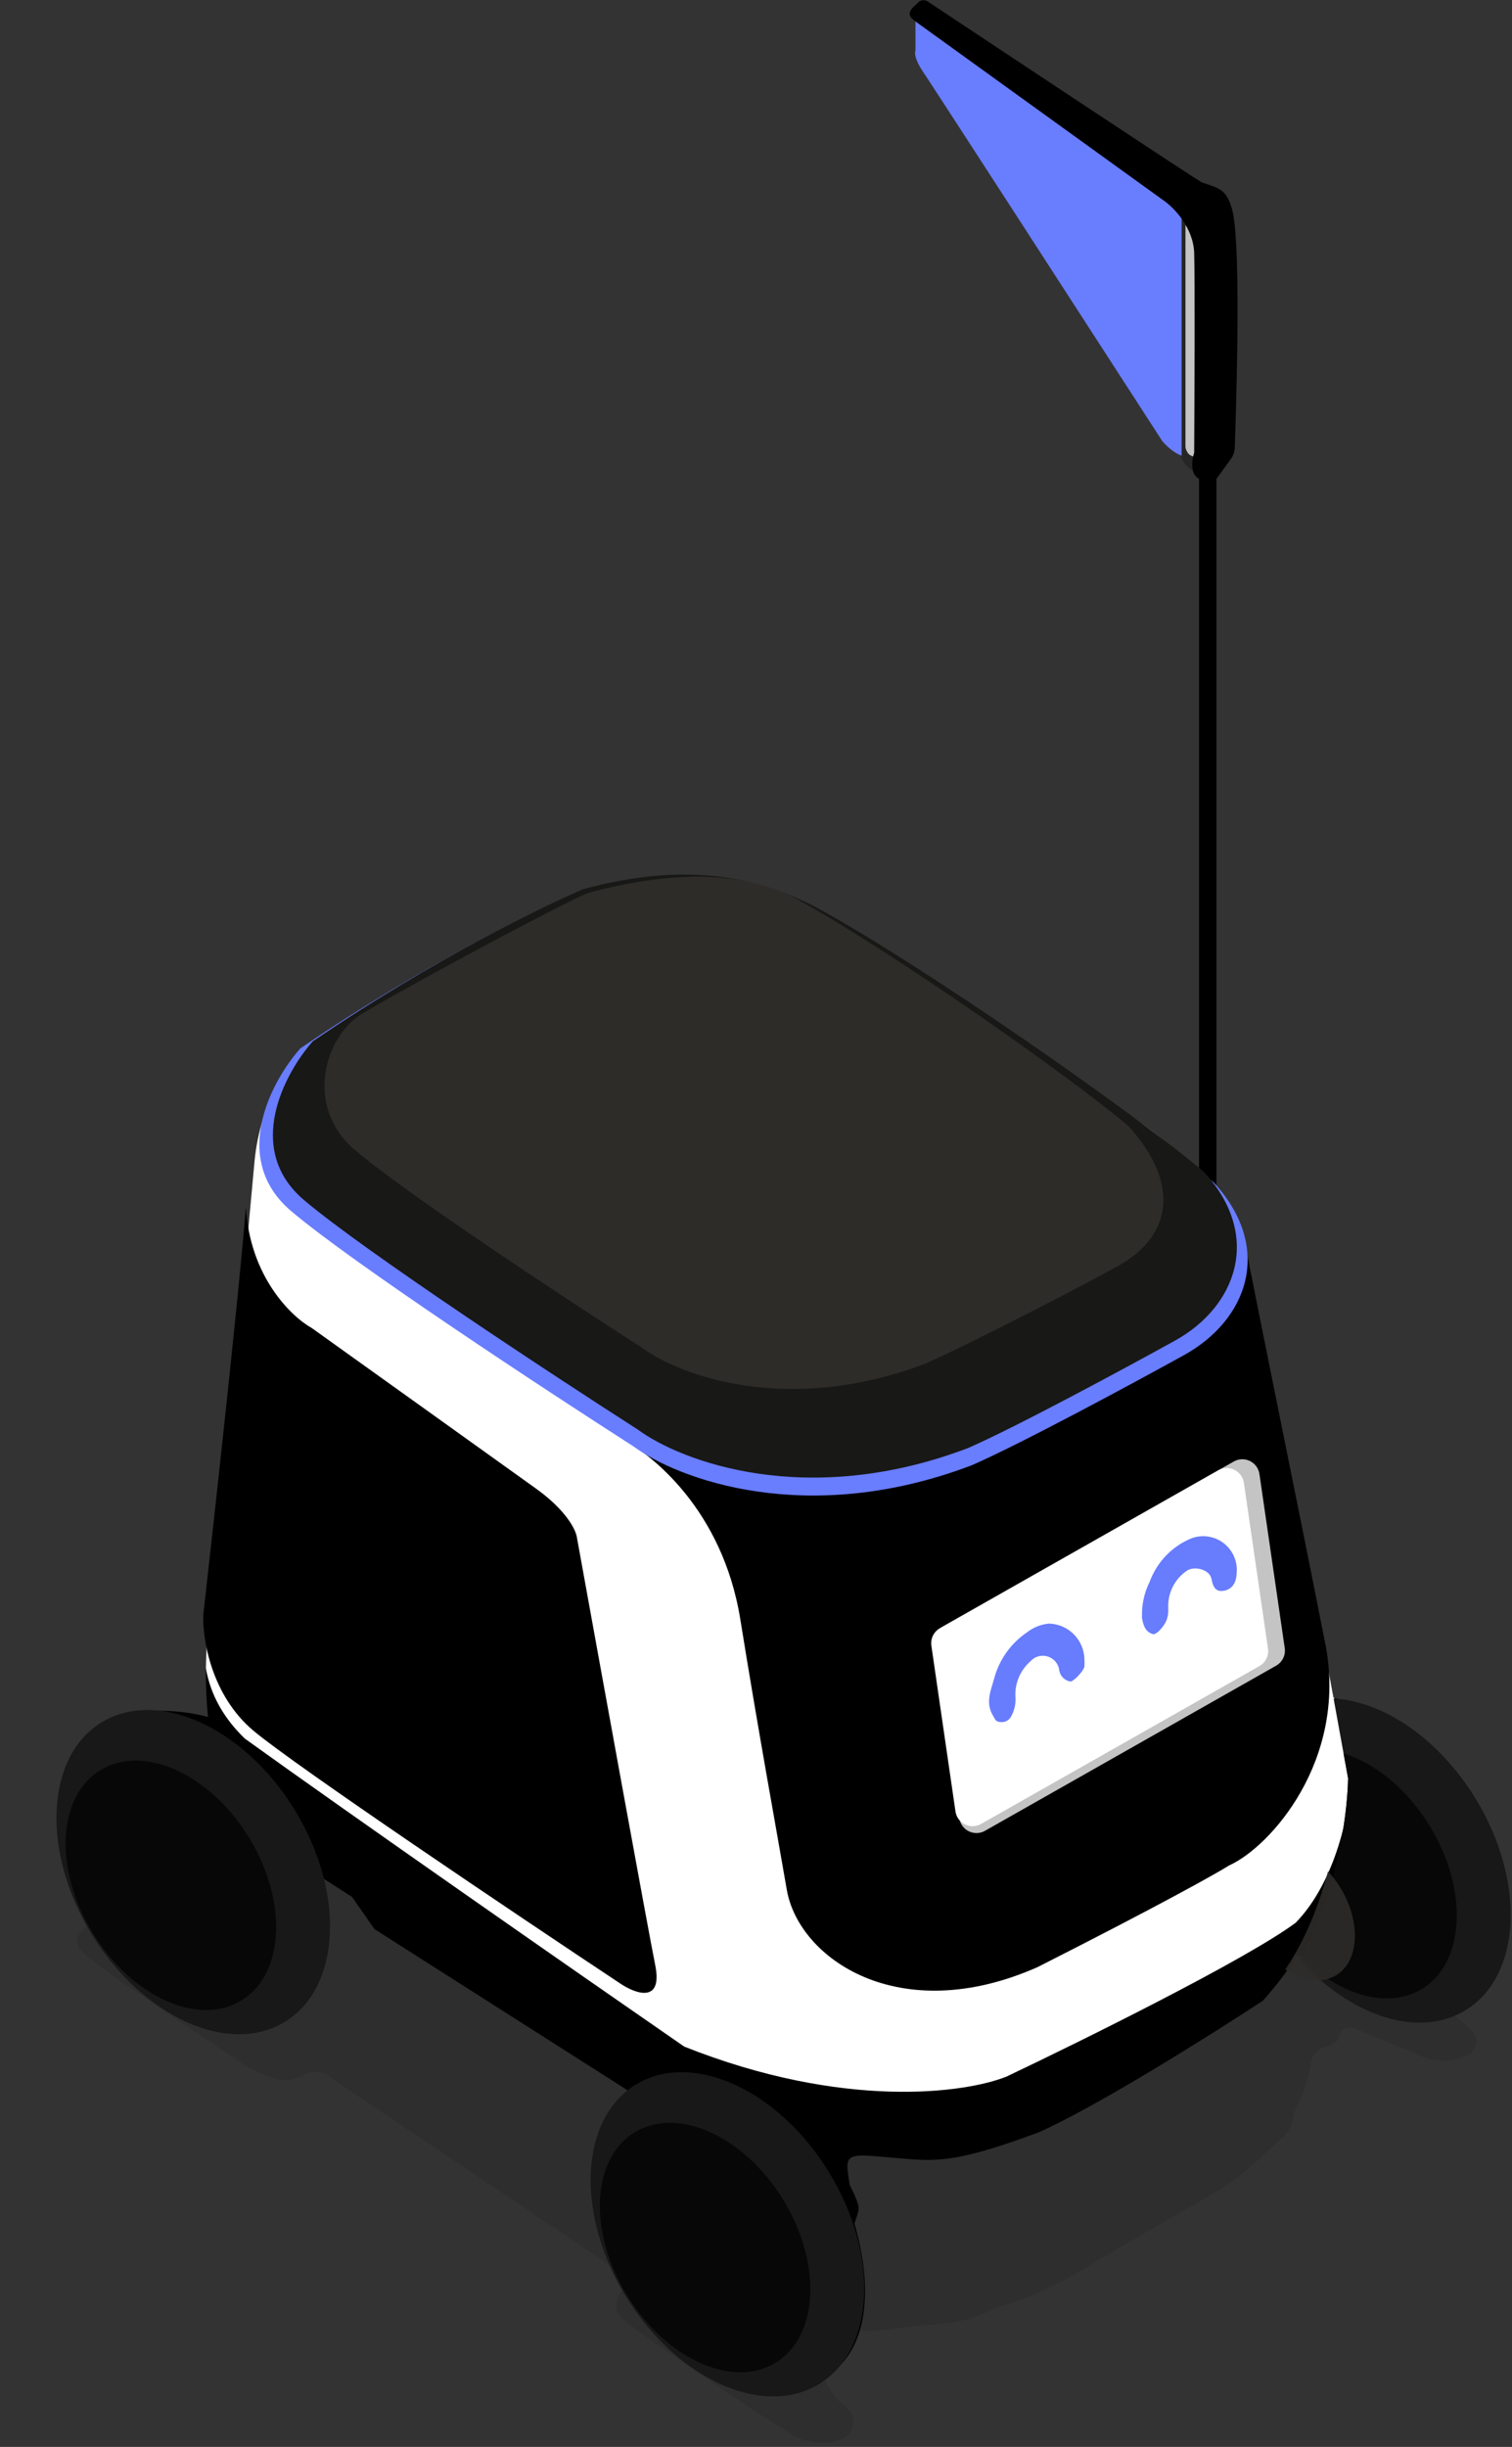 <svg viewBox="0 0 700 1132" fill="none" xmlns="http://www.w3.org/2000/svg">
<rect x="0" y="0" width="700" height="1132" fill="#333333" stroke="none"/>
<path opacity="0.16" d="M386.369 1008.51V1011.04C387.42 1012.76 388.008 1014.73 388.075 1016.75C388.141 1018.77 387.684 1020.77 386.749 1022.56C386.56 1022.93 386.461 1023.34 386.461 1023.76C386.461 1024.18 386.56 1024.59 386.749 1024.96C389.413 1030.13 390.904 1035.81 391.117 1041.61C393.323 1053.9 391.847 1066.56 386.875 1078.01C395.947 1078.76 405.074 1078.53 414.096 1077.32C420.996 1076.49 427.96 1075.54 434.923 1075.16C442.265 1074.66 449.462 1072.88 456.193 1069.91C462.524 1067 469.74 1065.04 476.451 1062.5C486.627 1058.26 496.413 1053.13 505.697 1047.18C525.384 1035.66 545.199 1024.4 564.886 1012.87C572.21 1008.2 579.002 1002.75 585.144 996.605C587.612 994.326 590.335 992.3 592.677 989.895C596.238 986.942 598.508 982.718 599.007 978.12C599.123 977.291 599.45 976.507 599.956 975.841C603.424 968.85 605.835 961.383 607.11 953.685C607.363 952.227 608.009 950.867 608.98 949.751C609.951 948.635 611.209 947.806 612.617 947.354C615.656 946.088 619.454 945.835 620.277 941.024C620.657 938.618 624.392 937.352 627.051 938.365C635.407 941.594 643.573 945.518 651.993 948.557C654.841 949.95 657.753 951.216 660.665 952.355C666.769 954.111 673.298 953.64 679.086 951.026C679.958 950.66 680.749 950.125 681.413 949.451C682.077 948.778 682.6 947.979 682.953 947.102C683.307 946.225 683.482 945.286 683.471 944.341C683.459 943.395 683.26 942.462 682.885 941.594C682.474 940.603 681.846 939.716 681.049 938.998C675.993 934.192 670.432 929.947 664.463 926.337C663.767 926.337 662.881 926.337 662.438 926.337C658.703 928.616 653.955 926.844 650.283 929.566C649.798 929.832 649.254 929.971 648.701 929.971C648.147 929.971 647.603 929.832 647.118 929.566C643.953 926.401 639.521 927.604 635.85 926.591C624.637 923.235 614.434 917.144 606.16 908.865H605.844L604.198 907.156L602.489 905.51L600.843 903.801L599.133 902.155C591.347 898.483 590.271 898.737 586.979 904.94C581.968 913.178 575.308 920.29 567.418 925.831C559.783 931.351 551.765 936.322 543.426 940.707C530.765 948.241 517.408 955.141 504.874 963.244C498.006 967.481 490.905 971.327 483.604 974.765C475.408 979.199 466.801 982.825 457.902 985.59C451.572 987.489 444.735 989.515 437.898 990.844C430.832 992.75 423.565 993.813 416.248 994.009C415.14 994.06 414.039 994.209 412.957 994.452C412.544 994.873 412.051 995.208 411.508 995.436C410.964 995.665 410.381 995.782 409.791 995.782C409.202 995.782 408.618 995.665 408.075 995.436C407.531 995.208 407.039 994.873 406.626 994.452C405.14 994.377 403.66 994.208 402.195 993.946C400.296 993.629 398.017 995.022 396.498 992.806C394.86 992.08 393.002 992.032 391.329 992.673C389.656 993.313 388.305 994.591 387.572 996.225C386.34 998 385.583 1000.06 385.373 1002.21C385.162 1004.36 385.505 1006.53 386.369 1008.51Z" fill="#181816"/>
<path opacity="0.16" d="M247.157 933.615H245.448C243.865 932.982 243.105 931.589 242.093 930.386H240.383C238.801 929.816 238.041 928.36 237.028 927.158H235.319C232.396 925.208 229.585 923.094 226.9 920.827C223.671 921.65 223.291 917.852 221.013 917.219C217.279 915.761 213.986 913.362 211.454 910.256C209.744 909.116 207.212 909.306 206.389 906.837C204.68 905.761 202.148 905.824 201.325 903.419C198.771 902.636 196.547 901.035 194.994 898.861H193.285C191.866 898.149 190.696 897.023 189.93 895.632H188.221C185.626 892.91 181.447 892.151 179.548 888.542C177.839 887.276 175.054 887.593 174.357 884.871C171.686 879.343 167.224 874.882 161.697 872.21C159.155 870.646 156.723 868.912 154.417 867.019C153.94 866.526 153.352 866.153 152.703 865.933C152.053 865.713 151.36 865.651 150.682 865.753C150.682 867.082 149.542 867.588 148.529 868.095V873.286C149.256 873.619 149.827 874.219 150.121 874.962C150.416 875.705 150.413 876.533 150.112 877.274C150.492 880.915 150.492 884.585 150.112 888.226C152.475 889.914 152.475 891.56 150.112 893.163V898.291C150.428 900.697 151.378 903.292 148.529 905.001V907.534C148.027 911.584 146.502 915.44 144.098 918.738C140.542 924.445 135.616 929.171 129.767 932.488C123.918 935.805 117.333 937.607 110.61 937.729C103.973 937.652 97.454 935.957 91.619 932.792C83.553 929.772 76.249 925.018 70.222 918.865C69.83 918.723 69.473 918.496 69.177 918.201C68.882 917.905 68.655 917.548 68.513 917.156C68.111 917.031 67.745 916.81 67.447 916.512C67.15 916.214 66.929 915.849 66.804 915.447C66.411 915.304 66.055 915.077 65.759 914.782C65.464 914.487 65.237 914.13 65.095 913.737C64.693 913.612 64.327 913.391 64.029 913.094C63.731 912.796 63.511 912.43 63.386 912.028C62.983 911.903 62.618 911.682 62.32 911.385C62.022 911.087 61.801 910.721 61.676 910.319C61.274 910.194 60.908 909.973 60.611 909.675C60.313 909.377 60.092 909.012 59.967 908.61C59.565 908.485 59.199 908.264 58.901 907.966C58.603 907.668 58.383 907.302 58.258 906.9C57.856 906.775 57.49 906.555 57.192 906.257C56.894 905.959 56.673 905.594 56.549 905.191C54.65 903.989 54.396 901.773 53.13 900.127H53.447C52.561 899.684 51.611 899.304 51.548 898.101V896.455L50.282 895.062C49.459 894.619 48.509 894.24 48.382 893.1V891.391L47.18 889.998L45.091 888.036C42.369 890.315 38.76 891.138 36.798 894.746C36.006 896.02 35.692 897.534 35.912 899.018C36.132 900.502 36.873 901.86 38.001 902.849C46.786 910.385 56.164 917.202 66.044 923.233C81.3 934.121 96.937 944.44 112.573 954.885C117.505 958.077 122.91 960.47 128.589 961.975C132.474 962.864 136.552 962.229 139.983 960.202C142.015 958.969 144.38 958.398 146.75 958.568C149.121 958.738 151.379 959.641 153.214 961.152C172.775 974.509 192.462 987.613 212.15 1000.84C233.167 1014.96 254.247 1029.01 275.454 1043.26C280.202 1046.49 284.633 1050.09 289.254 1053.51C291.407 1055.16 291.533 1056.61 289.254 1058.58C288.094 1059.48 287.139 1060.62 286.451 1061.92C285.764 1063.21 285.36 1064.64 285.266 1066.11C284.949 1071.55 289.381 1073.71 292.483 1076.11C301.409 1083.01 310.904 1089.22 320.273 1095.61C334.833 1105.42 349.203 1115.61 364.143 1124.73C367.243 1127.02 370.787 1128.63 374.548 1129.47C378.309 1130.31 382.204 1130.36 385.983 1129.6C389.781 1128.59 393.326 1127.2 394.529 1123.72C395.156 1121.87 395.194 1119.87 394.638 1118C394.083 1116.13 392.961 1114.48 391.427 1113.27C386.912 1109.84 383.447 1105.21 381.425 1099.91C380.918 1099.91 380.222 1099.91 379.842 1099.91C374.703 1103.46 368.547 1105.24 362.307 1104.98C358.889 1104.98 355.407 1104.98 351.925 1104.98C350.596 1106.24 350.406 1104.98 350.216 1104.16C347.684 1103.27 345.088 1102.57 342.619 1101.5C337.647 1099.99 333.051 1097.44 329.136 1094.03C327.733 1093.54 326.545 1092.58 325.781 1091.3C324.514 1091.3 323.502 1091.3 323.248 1089.72C316.942 1084.85 311.265 1079.22 306.346 1072.95C306.083 1072.89 305.834 1072.78 305.614 1072.62C305.394 1072.46 305.208 1072.26 305.067 1072.03C304.925 1071.8 304.831 1071.55 304.79 1071.28C304.749 1071.01 304.761 1070.74 304.827 1070.48C303.561 1069.15 301.598 1068.39 301.282 1066.3H300.459C299.383 1066.3 298.243 1066.3 299.509 1064.65L296.091 1057.88C294.698 1057.5 294.445 1056.55 294.698 1055.28C293.622 1054.4 292.419 1053.64 292.926 1051.93C292.293 1051.42 291.407 1051.23 291.47 1050.22V1048.57C290.837 1048.07 290.014 1047.88 290.077 1046.87V1045.16C289.444 1044.71 288.558 1044.46 288.621 1043.45V1041.74C287.861 1040.72 286.785 1039.9 287.039 1038.38V1036.74C286.026 1035.79 284.886 1034.96 285.456 1033.38V1031.67C284.506 1030.72 283.367 1029.9 283.873 1028.25V1024.9C283.177 1024.2 282.101 1023.7 282.481 1022.37C282.036 1020.43 282.036 1018.42 282.481 1016.48C280.075 1014.77 280.835 1012.17 280.771 1010.15C280.005 1002.52 280.649 994.818 282.671 987.423C283.907 980.63 287.33 974.428 292.419 969.761C293.144 969.121 293.735 968.344 294.159 967.475C294.583 966.606 294.83 965.662 294.888 964.697C294.888 962.798 292.609 964.254 291.533 963.431C290.457 962.608 289.191 961.912 288.811 960.392L287.418 959.949C285.709 959.949 285.013 958.936 284.38 957.67L282.354 956.531C280.645 956.531 279.948 955.581 279.315 954.315L277.353 953.176C275.581 953.176 274.884 952.226 274.251 950.897C268.261 947.572 262.526 943.805 257.096 939.628C255.64 940.071 255.197 938.932 254.564 938.109H252.918C248.866 936.21 248.107 934.818 247.157 933.615Z" fill="#181816"/>
<path d="M544.826 201.265V88.807C552.353 91.674 556.923 101.352 558.267 105.832C559.163 143.02 559.163 217.394 551.994 217.394C545.901 214.526 544.676 205.446 544.826 201.265Z" fill="#262626"/>
<path d="M423.827 23.487V6.91L547.038 91.589V210.767C543.454 209.692 539.571 205.838 538.077 204.046C502.831 149.535 431.354 39.079 427.412 33.344C423.469 27.609 423.379 24.383 423.827 23.487Z" fill="#697DFF"/>
<path d="M548.83 206.735V104.134C552.414 107.718 553.31 110.705 553.31 111.751V211.215C550.085 211.215 548.979 208.228 548.83 206.735Z" fill="#C4C4C4"/>
<path d="M563.168 221.52V563.373L555.103 556.204V221.52C550.802 219.369 551.817 212.559 552.863 209.423C553.012 183.586 553.221 128.955 552.863 117.127C552.504 105.299 543.454 96.069 538.973 92.933C502.085 66.349 427.322 12.465 423.38 9.598C418.451 6.013 422.932 3.325 425.172 1.085C426.964 -0.707 429.204 0.338 430.1 1.085C469.677 27.37 550.354 80.836 556.447 84.42C564.512 87.108 567.648 87.556 570.336 96.517C575.265 113.543 571.68 204.046 571.68 206.734C571.68 208.885 570.784 210.916 570.336 211.663L563.168 221.52Z" fill="black"/>
<path d="M99.874 732.943L117.795 537.598C120.459 508.566 135.034 489.658 141.989 483.834C162.898 471.438 212.958 441.897 245.934 422.901C299.699 398.259 348.087 409.46 368.248 417.076C406.126 433.119 480.791 485.948 528.323 519.579L529.094 520.125C567.088 547.007 578.378 578.818 579.274 591.363C590.027 645.128 612.698 759.198 617.358 785.363C638.415 791.188 665.298 800.597 681.427 831.959C708.757 891.996 698.004 913.95 679.187 928.287C654.814 944.058 623.929 923.807 611.533 911.71C608.546 908.873 601.945 903.556 599.436 904.99C599.078 908.574 589.43 920.223 584.651 925.599C561.203 940.982 507.588 974.704 480.706 986.532C437.246 1002.66 431.422 999.526 407.676 997.733C390.202 995.941 391.546 998.181 393.339 1010.73C399.163 1022.38 397.819 1021.48 395.579 1028.65C405.884 1064.04 400.059 1093.61 376.761 1102.13C327.925 1111.54 299.251 1072.11 283.569 1036.26C268.157 996.837 282.524 974.137 291.634 967.715L173.352 892.444L163.047 877.659C163.794 878.107 162.061 876.942 149.158 868.698C154.086 896.029 154.086 925.151 125.412 935.456C90.465 946.657 50.59 916.639 31.772 858.842C12.506 775.059 89.121 792.084 96.289 794.324C93.422 765.65 97.484 741.456 99.874 732.943Z" fill="black"/>
<path fill-rule="evenodd" clip-rule="evenodd" d="M117.795 537.599L99.874 732.943C98.145 739.104 95.539 753.478 95.318 771.819C97.575 784.656 104.029 795.332 113.354 804.324C161.294 838.823 266.941 912.391 316.763 946.8C390.6 976.191 446.993 968.306 465.96 960.689C501.205 943.962 577.342 906.297 599.923 889.451C618.92 869.737 624.864 837.031 625.461 823.141L617.79 785.484C617.646 785.443 617.502 785.403 617.358 785.364C612.698 759.198 590.027 645.128 579.275 591.363C578.378 578.818 567.088 547.007 529.094 520.125L528.323 519.58C480.791 485.948 406.126 433.119 368.249 417.076C348.087 409.46 299.699 398.259 245.934 422.901C212.959 441.898 162.898 471.438 141.989 483.834C135.035 489.659 120.459 508.566 117.795 537.599Z" fill="white"/>
<path d="M342.749 749.215C334.506 697.96 300.933 672.601 288.985 666.328C288.985 664.835 289.791 661.848 293.017 661.848C350.724 700.558 418.916 686.938 445.798 675.289C481.193 657.367 553.955 619.911 561.84 613.46C572.593 600.198 576.476 584.636 577.073 578.513C585.437 621.375 603.776 710.505 613.812 761.76C623.49 814.449 588.274 854.355 569.009 863.017C563.333 866.601 537.646 881.028 480.297 910.061C416.138 938.377 369.726 906.028 364.255 874.218C360.223 850.77 350.993 800.471 342.749 749.215Z" fill="black"/>
<path d="M117.418 800.74C97.704 784.252 93.672 758.027 94.12 746.975C99.497 699.483 110.966 595.269 113.834 558.351C115.626 590.61 134.892 609.129 144.301 614.356C173.124 634.966 234.267 678.694 248.245 688.73C262.224 698.766 266.615 707.846 267.063 711.132C277.667 769.676 299.77 891.243 303.354 909.165C306.938 927.086 294.095 922.307 287.225 917.678C238.837 885.568 137.132 817.227 117.418 800.74Z" fill="black"/>
<ellipse cx="336.775" cy="1033.65" rx="55.097" ry="81.234" transform="rotate(-31.549 336.775 1033.65)" fill="#181818"/>
<ellipse cx="326.43" cy="1039.76" rx="42.386" ry="62.494" transform="rotate(-31.549 326.43 1039.76)" fill="#070707"/>
<ellipse cx="89.458" cy="866.088" rx="55.097" ry="81.234" transform="rotate(-31.549 89.458 866.088)" fill="#181818"/>
<ellipse cx="79.113" cy="872.189" rx="42.386" ry="62.494" transform="rotate(-31.549 79.113 872.189)" fill="#070707"/>
<path fill-rule="evenodd" clip-rule="evenodd" d="M617.404 785.771L624.117 822.693C623.759 840.731 618.527 877.783 601.774 906.565C625.263 932.765 656.863 943.266 678.569 929.939C704.5 914.017 706.492 870.116 683.018 831.883C665.97 804.118 640.18 786.977 617.404 785.771Z" fill="#181818"/>
<path fill-rule="evenodd" clip-rule="evenodd" d="M622.015 811.134L624.117 822.693C623.763 840.485 618.669 876.775 602.454 905.382C620.127 923.096 642.661 929.744 658.418 920.069C678.367 907.82 679.899 874.047 661.84 844.634C651.332 827.52 636.506 815.653 622.015 811.134Z" fill="#070707"/>
<path opacity="0.9" fill-rule="evenodd" clip-rule="evenodd" d="M594.995 911.147C604.356 897.491 610.687 881.2 614.825 865.705C616.878 867.933 618.789 870.447 620.49 873.217C630.195 889.024 629.372 907.174 618.651 913.757C612.002 917.839 603.107 916.513 594.995 911.147Z" fill="#2D2C29"/>
<path d="M134.871 560.346C106.217 536.107 125.687 500.054 139.004 485.057C196.761 445.577 251.693 419.593 267.122 412.982C318.093 399.21 350.697 407.932 377.331 421.245C427.384 448.331 528.868 519.029 561.93 547.033C589.85 577.516 577.521 610.688 548.154 626.913C524.888 639.767 472.661 667.954 449.885 677.87C373.473 706.884 313.654 684.144 293.296 669.148C252.427 642.98 163.525 584.585 134.871 560.346Z" fill="#697DFF"/>
<path d="M140.784 555.215C112.826 531.558 131.823 496.373 144.816 481.737C201.169 443.205 254.765 417.846 269.819 411.395C319.551 397.954 351.362 406.466 377.348 419.459C426.184 445.894 525.2 514.891 557.459 542.222C584.7 571.971 572.144 604.637 544.018 620.18C521.317 632.725 470.361 660.235 448.138 669.913C373.584 698.229 315.22 676.036 295.357 661.4C255.482 635.862 168.741 578.871 140.784 555.215Z" fill="#181816"/>
<path d="M164.388 532.089C140.369 511.725 150.541 479.01 167.853 468.837C198.263 450.967 259.025 418.74 271.959 413.187C314.687 401.616 345.307 404.042 367.634 415.227C409.591 437.982 494.662 497.377 522.377 520.904C545.781 546.513 543.604 571.274 517.584 585.681C498.08 596.481 447.546 622.493 428.453 630.824C364.4 655.199 314.256 636.095 297.191 623.496C262.932 601.512 188.408 552.453 164.388 532.089Z" fill="#2D2C29"/>
<path d="M432.429 760.645C431.954 757.381 433.531 754.16 436.401 752.533L571.21 676.128C576.106 673.353 582.261 676.367 583.071 681.937L594.786 762.464C595.26 765.728 593.683 768.949 590.813 770.576L456.004 846.981C451.108 849.755 444.953 846.742 444.143 841.172L432.429 760.645Z" fill="#C4C4C4"/>
<path d="M431.191 761.346C430.717 758.082 432.294 754.861 435.164 753.234L564.015 680.206C568.911 677.431 575.066 680.445 575.877 686.014L587.027 762.662C587.501 765.926 585.924 769.147 583.055 770.774L454.203 843.802C449.307 846.577 443.152 843.563 442.341 837.994L431.191 761.346Z" fill="white"/>
<path d="M540.854 744.085C540.67 740.764 541.328 737.45 542.767 734.451C544.206 731.452 546.379 728.865 549.084 726.93C552.566 724.144 560.035 725.98 560.858 730.411C561.681 734.842 563.264 736.742 567.189 735.792C571.114 734.843 572.443 731.171 572.506 727.943C572.797 725.27 572.392 722.568 571.328 720.098C570.265 717.629 568.581 715.477 566.439 713.852C564.298 712.227 561.772 711.183 559.108 710.824C556.444 710.464 553.732 710.8 551.236 711.8C546.869 713.655 542.93 716.388 539.663 719.829C536.396 723.271 533.871 727.346 532.245 731.804C529.784 736.732 528.567 742.187 528.7 747.693C528.635 747.964 528.635 748.246 528.7 748.516C529.27 751.745 530.092 754.847 533.701 755.986C535.726 756.493 540.031 751.048 540.411 748.326C540.918 746.934 540.854 745.541 540.854 744.085Z" fill="url(#paint0_linear)"/>
<path d="M502.049 767.697C501.984 763.329 500.224 759.158 497.141 756.063C494.058 752.968 489.894 751.193 485.526 751.111C481.78 751.501 478.223 752.95 475.271 755.289C468.109 760.206 462.873 767.455 460.458 775.8C459.065 781.307 455.9 787.448 459.698 793.651C460.648 795.171 460.838 796.564 462.99 796.627C463.963 796.797 464.965 796.664 465.86 796.245C466.755 795.826 467.499 795.141 467.991 794.285C469.685 791.378 470.416 788.01 470.08 784.662C469.975 781.618 470.551 778.589 471.767 775.796C472.983 773.003 474.807 770.517 477.107 768.52C477.774 767.773 478.583 767.166 479.486 766.733C480.389 766.299 481.369 766.049 482.369 765.996C483.369 765.944 484.37 766.089 485.314 766.424C486.258 766.76 487.126 767.278 487.869 767.95C489.311 769.186 490.219 770.933 490.401 772.825C490.626 774.064 491.217 775.208 492.096 776.111C492.976 777.013 494.105 777.632 495.338 777.889C496.794 778.332 501.669 773.015 502.049 771.052C502.112 769.935 502.112 768.814 502.049 767.697Z" fill="url(#paint1_linear)"/>
<defs>
<linearGradient id="paint0_linear" x1="9813.38" y1="-335696" x2="10117.1" y2="-335696" gradientUnits="userSpaceOnUse">
<stop stop-color="#687CFE"/>
<stop offset="0.18" stop-color="#6778FB"/>
<stop offset="0.3" stop-color="#656FF5"/>
<stop offset="0.49" stop-color="#6059E6"/>
<stop offset="0.72" stop-color="#5734CE"/>
<stop offset="0.99" stop-color="#4C02AC"/>
<stop offset="1" stop-color="#4C00AB"/>
</linearGradient>
<linearGradient id="paint1_linear" x1="10436" y1="-339788" x2="10744.9" y2="-339788" gradientUnits="userSpaceOnUse">
<stop stop-color="#687CFE"/>
<stop offset="0.18" stop-color="#6778FB"/>
<stop offset="0.3" stop-color="#656FF5"/>
<stop offset="0.49" stop-color="#6059E6"/>
<stop offset="0.72" stop-color="#5734CE"/>
<stop offset="0.99" stop-color="#4C02AC"/>
<stop offset="1" stop-color="#4C00AB"/>
</linearGradient>
</defs>
</svg>
